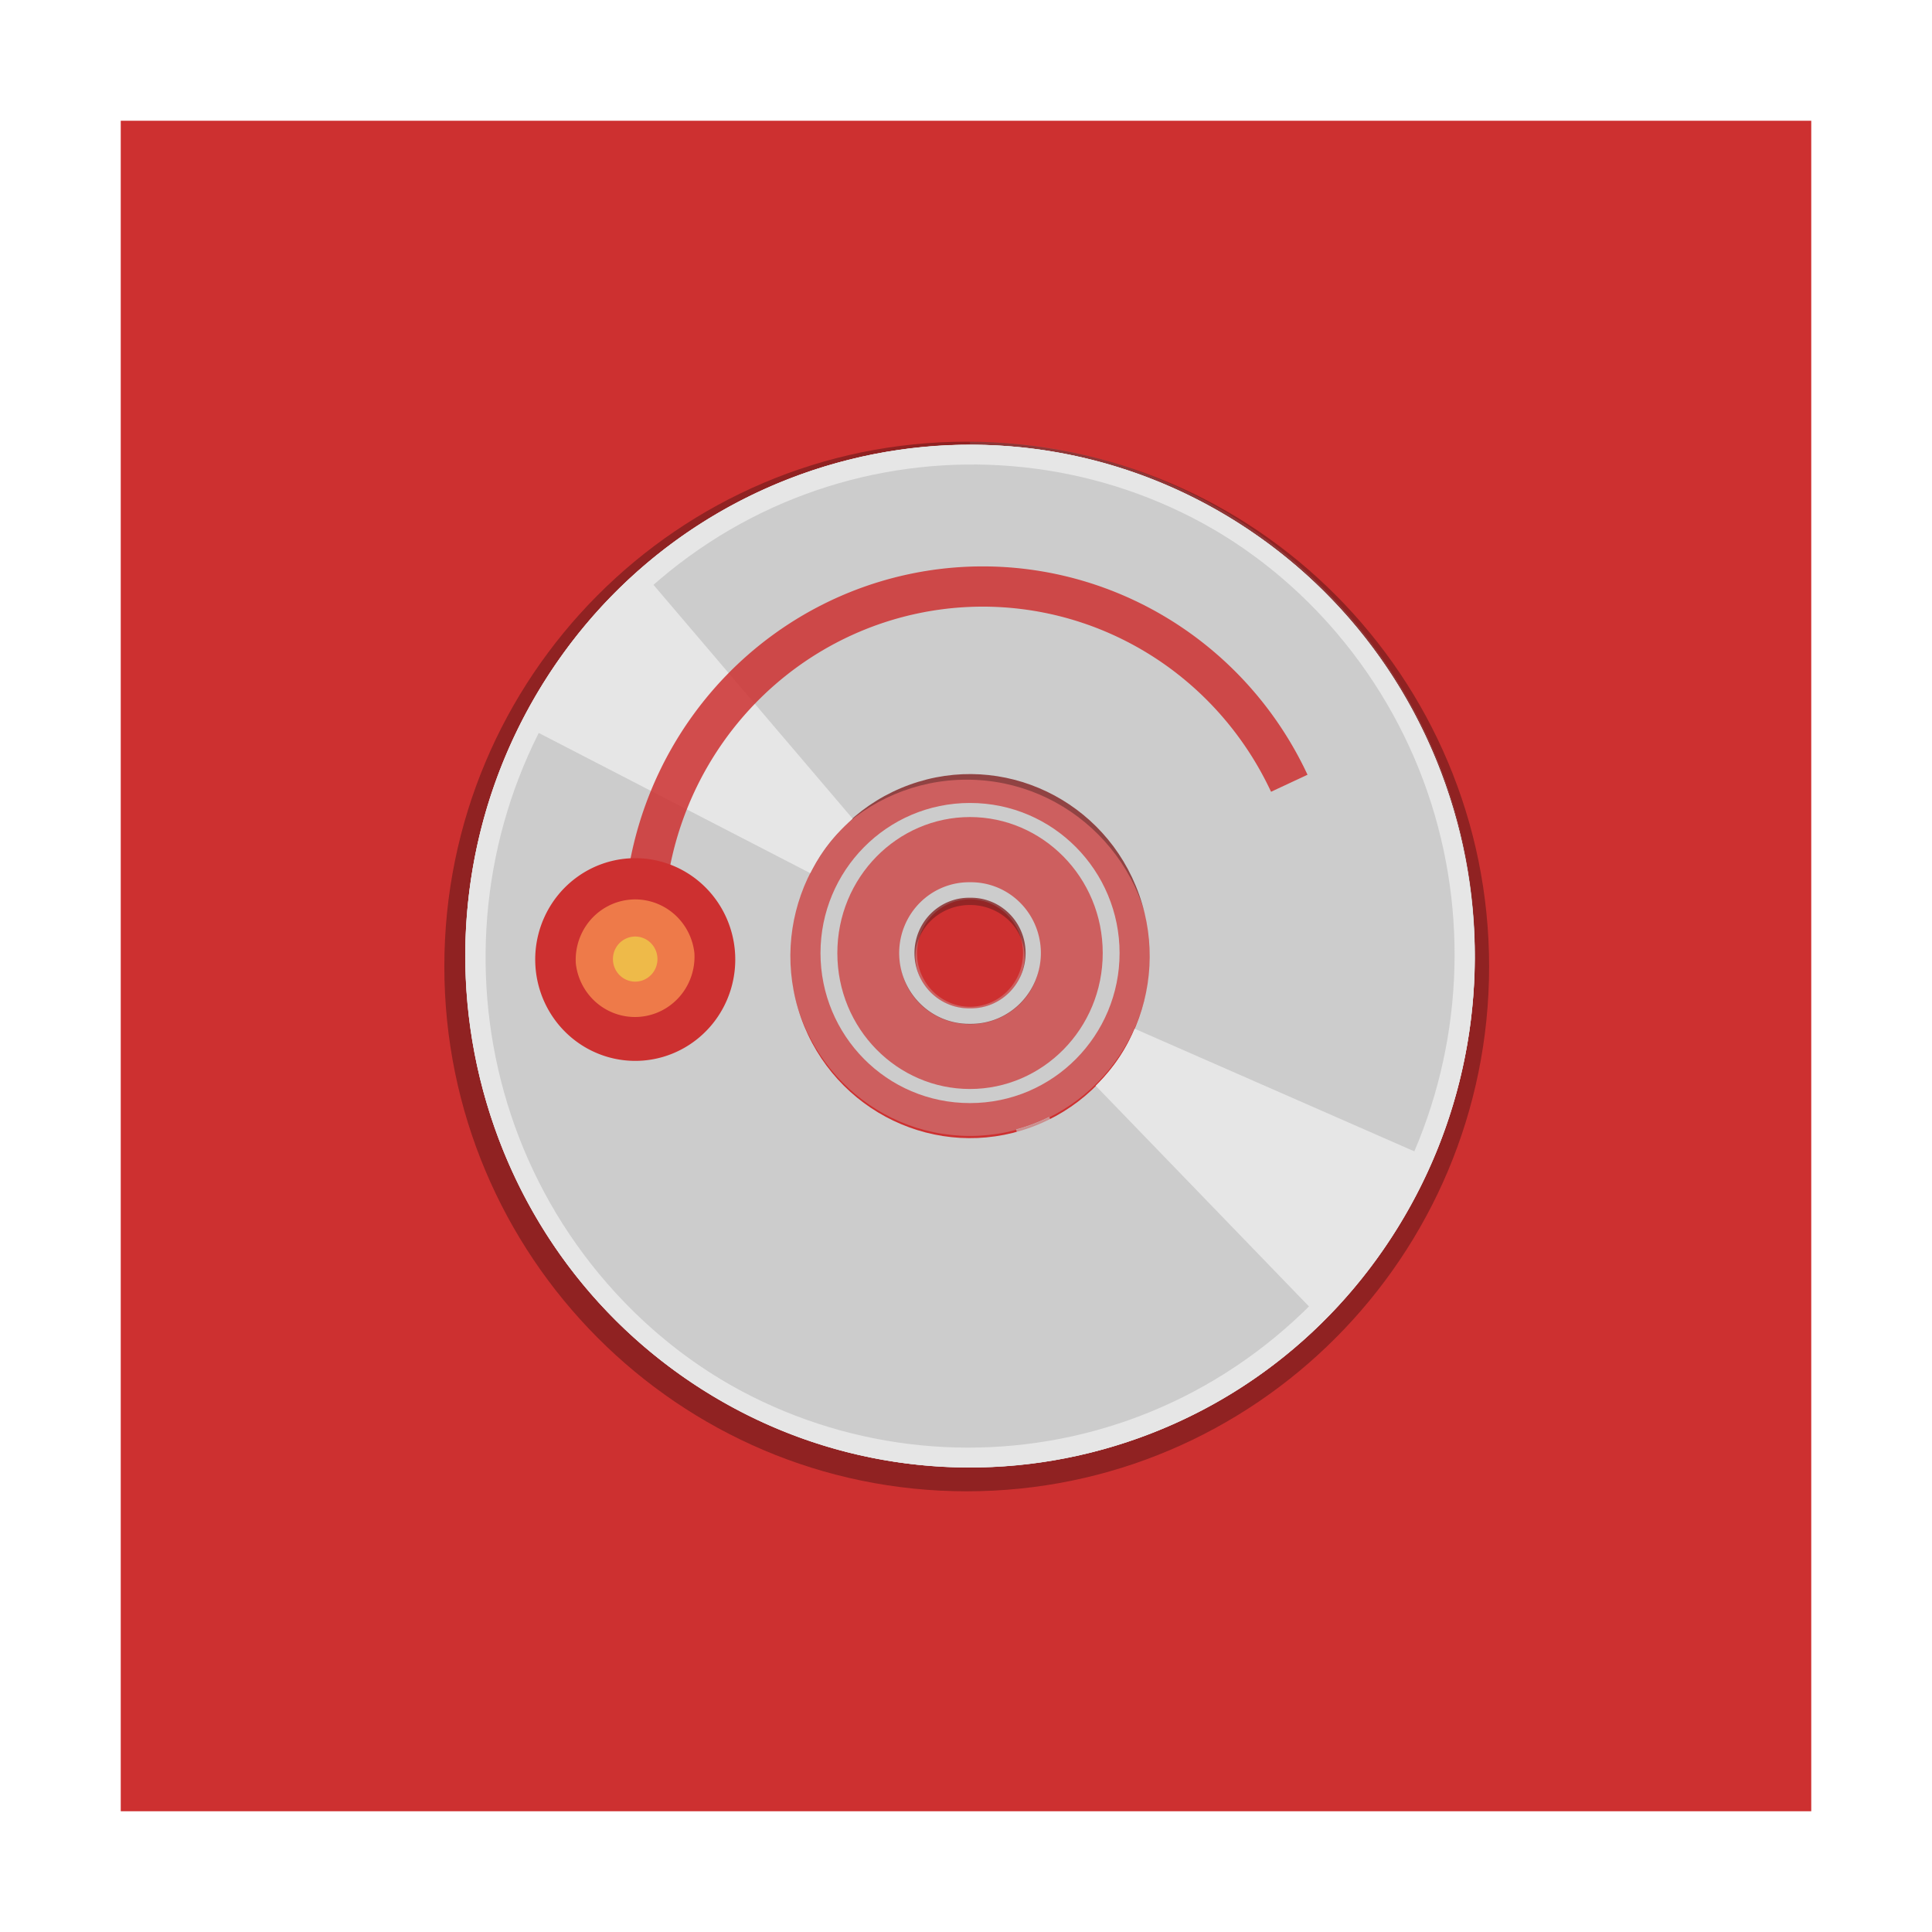 <svg width="48" version="1.1" xmlns="http://www.w3.org/2000/svg" height="48">
<defs id="defs4">
<clipPath id="clipPath3999">
<path style="fill:#f0f;fill-rule:evenodd;stroke:none" id="path4001" d="m 18,14.812 c -18.215,0 -33,14.784 -33,33 0,18.215 14.785,33 33,33 18.215,0 33,-14.784 33,-33 0,-0.279 0.007,-0.566 0,-0.844 h -21.281 c 0.019,0.275 0.031,0.563 0.031,0.844 0,6.483 -5.267,11.75 -11.75,11.75 -6.483,0 -11.75,-5.267 -11.75,-11.75 0,-6.483 5.267,-11.75 11.75,-11.75 0.021,0 0.041,-0 0.062,0 v -21.25 c -0.021,-4e-05 -0.041,0 -0.062,0 z "/>
</clipPath>
<clipPath id="clipPath4187">
<path style="fill:#bbb1bf;stroke:none" id="path4189" d="m 48,102 c -19.882,0 -36,16.118 -36,36 0,19.882 16.118,36 36,36 19.882,0 36,-16.118 36,-36 0,-19.882 -16.118,-36 -36,-36 z  m 0,24 c 6.627,0 12,5.373 12,12 0,6.627 -5.373,12 -12,12 -6.627,0 -12,-5.373 -12,-12 0,-6.627 5.373,-12 12,-12 z "/>
</clipPath>
</defs>
<rect width="42" x="3" y="3" height="42" style="fill:#cd3030;fill-rule:evenodd;stroke:none" id="rect853"/>
<g id="g3935" transform="matrix(0.38,0,0,0.385,5.778,5.532)">
<g id="g3890" transform="translate(0.217,-0.669)">
<g style="fill:#ccc" id="g16">
<g style="stroke:none" id="g11">
<path style="opacity:.2;color:#000" id="rect4005" d="m 48,14.812 0,21.25 C 54.213,36.062 59.306,40.891 59.719,47 L 81,47 C 80.572,29.156 65.946,14.812 48,14.812 Z"/>
<path style="opacity:.3;fill-rule:evenodd" id="path3307" d="m 47.999,36 c -6.513,0 -11.801,5.288 -11.801,11.802 0,6.514 5.288,11.802 11.801,11.802 6.513,0 11.801,-5.288 11.801,-11.802 0,-6.514 -5.288,-11.802 -11.801,-11.802 z  m 0,8.337 c 1.912,-1e-06 3.465,1.552 3.465,3.465 0,1.913 -1.552,3.465 -3.465,3.465 -1.912,0 -3.465,-1.552 -3.465,-3.465 0,-1.913 1.552,-3.465 3.465,-3.465 z "/>
</g>
<g style="clip-path:url(#clipPath3999)" id="g3981" transform="translate(30,0)">
<g style="opacity:.6;clip-path:url(#clipPath4187)" id="g4175" transform="matrix(0.917,0,0,0.917,-26,-78.5)">
<path style="stroke:none" id="path4039" d="m 60.947,57.784 a 20.708,18.814 0 0,1 -2.615,2.906 l -14.643,-13.304 Z " transform="matrix(1.506,0.869,-0.957,1.657,27.56,21.5)"/>
</g>
</g>
</g>
<g style="fill:none;stroke-linecap:round" id="g20">
<path style="opacity:.3;stroke:#0a0a0a" id="path3933" d="m 47.999,51.895 a 4.068,3.847 0 1,1 0,-7.695 4.068,3.847 0 1,1 0,7.695 z "/>
<path style="stroke:#ccc" id="path3352" d="m 47.999,51.87 a 4.068,4.069 0 1,1 0,-8.137 4.068,4.069 0 1,1 0,8.137 z "/>
</g>
<g style="stroke:none" id="g32">
<path style="fill:#ccc" id="path3942" d="m 57.777,47.805 c 0,-5.302 -4.33,-9.688 -9.783,-9.688 -5.452,0 -9.772,4.386 -9.772,9.688 0,5.302 4.32,9.679 9.772,9.679 5.452,0 9.783,-4.377 9.783,-9.679 z  m -1.102,0 c 0,4.892 -3.94,8.77 -8.681,8.77 -4.741,0 -8.67,-3.879 -8.67,-8.77 0,-4.892 3.929,-8.779 8.67,-8.779 4.741,0 8.681,3.888 8.681,8.779 z "/>
<g style="fill-rule:evenodd" id="g30">
<path style="opacity:.3" id="path3065" d="m 47.783,14.802 c -18.853,0 -34.154,15.172 -34.154,33.867 0,18.694 15.301,33.867 34.154,33.867 18.853,0 34.154,-15.172 34.154,-33.867 0,-18.694 -15.301,-33.867 -34.154,-33.867 z  m 0,21.812 c 6.71,-1e-06 12.157,5.4 12.157,12.054 0,6.654 -5.446,12.054 -12.157,12.054 -6.71,0 -12.157,-5.4 -12.157,-12.054 0,-6.654 5.446,-12.054 12.157,-12.054 z "/>
<path style="fill:#ccc" id="path3865" d="m 79.065,36.867 c -6.145,-17.147 -25.049,-26.076 -42.197,-19.931 -17.148,6.145 -26.077,25.049 -19.932,42.196 6.145,17.147 25.049,26.076 42.197,19.931 17.148,-6.145 26.077,-25.049 19.932,-42.196 Z  m -20.008,7.17 c 2.187,6.103 -0.991,12.832 -7.095,15.019 -6.103,2.187 -12.832,-0.991 -15.019,-7.094 -2.187,-6.103 0.991,-12.832 7.095,-15.019 6.103,-2.187 12.832,0.991 15.019,7.094 z "/>
<circle cx="50.171" cy="47.953" style="opacity:0" id="path3866" r="26.304"/>
<g style="fill:#e6e6e6" id="g28">
<path id="path3870" d="m 66.969,20.997 c -14.905,-10.47 -35.502,-6.872 -45.972,8.033 -10.471,14.905 -6.871,35.502 8.033,45.972 14.905,10.47 35.502,6.872 45.972,-8.033 10.471,-14.905 6.871,-35.502 -8.033,-45.972 Z  m -.964,.774 c 2.153,1.498 4.173,3.294 5.964,5.373 11.464,13.306 9.975,33.399 -3.332,44.863 -13.306,11.464 -33.399,9.975 -44.863,-3.332 -8.427,-9.781 -10.107,-23.712 -4.247,-35.216 l 18.026,9.188 c 0.246,-0.48 0.513,-0.948 0.832,-1.402 0.563,-0.802 1.233,-1.497 1.942,-2.111 l -13.22,-15.321 c 11.227,-9.673 27.272,-10.131 38.899,-2.042 Z "/>
<path id="path3874" d="m 30.768,76.144 c 15.534,9.511 35.864,4.623 45.375,-10.912 9.512,-15.535 4.622,-35.864 -10.912,-45.375 -15.534,-9.511 -35.864,-4.623 -45.375,10.912 -9.512,15.535 -4.622,35.864 10.912,45.375 Z  m .913,-.833 c -2.243,-1.359 -4.372,-3.025 -6.29,-4.987 -12.279,-12.558 -12.058,-32.705 0.5,-44.983 12.558,-12.279 32.705,-12.058 44.983,0.5 9.026,9.231 11.58,23.029 6.456,34.879 l -18.568,-8.034 c -0.215,0.494 -0.453,0.979 -0.742,1.451 -0.512,0.836 -1.136,1.571 -1.805,2.229 l 14.159,14.459 c -10.596,10.36 -26.58,11.828 -38.693,4.487 z "/>
</g>
</g>
</g>
</g>
</g>
<path style="stroke-opacity:.843;fill:none;stroke:#cd3030;stroke-linejoin:round" id="path3306" d="M 15.993,22.91 A 8.425,8.538 0 0 1 32.032,19.46"/>
<g style="stroke:none" id="g40">
<path style="fill:#cd3030" id="path3290" d="m 18.255,23.589 a 2.485,2.518 0 1,1 -4.951,0.435 2.485,2.518 0 0,1 4.951,-0.435 z "/>
<path style="fill:#ee7a49" id="path3912" d="m 17.252,23.677 a 1.479,1.498 0 0,1 -2.946,0.259 1.479,1.498 0 0,1 2.946,-0.259 z "/>
<path style="fill:#eeba49" id="path3914" d="m 16.33,23.758 a 0.553,0.56 0 1,1 -1.101,0.097 0.553,0.56 0 0,1 1.101,-0.097 z "/>
</g>
</svg>
